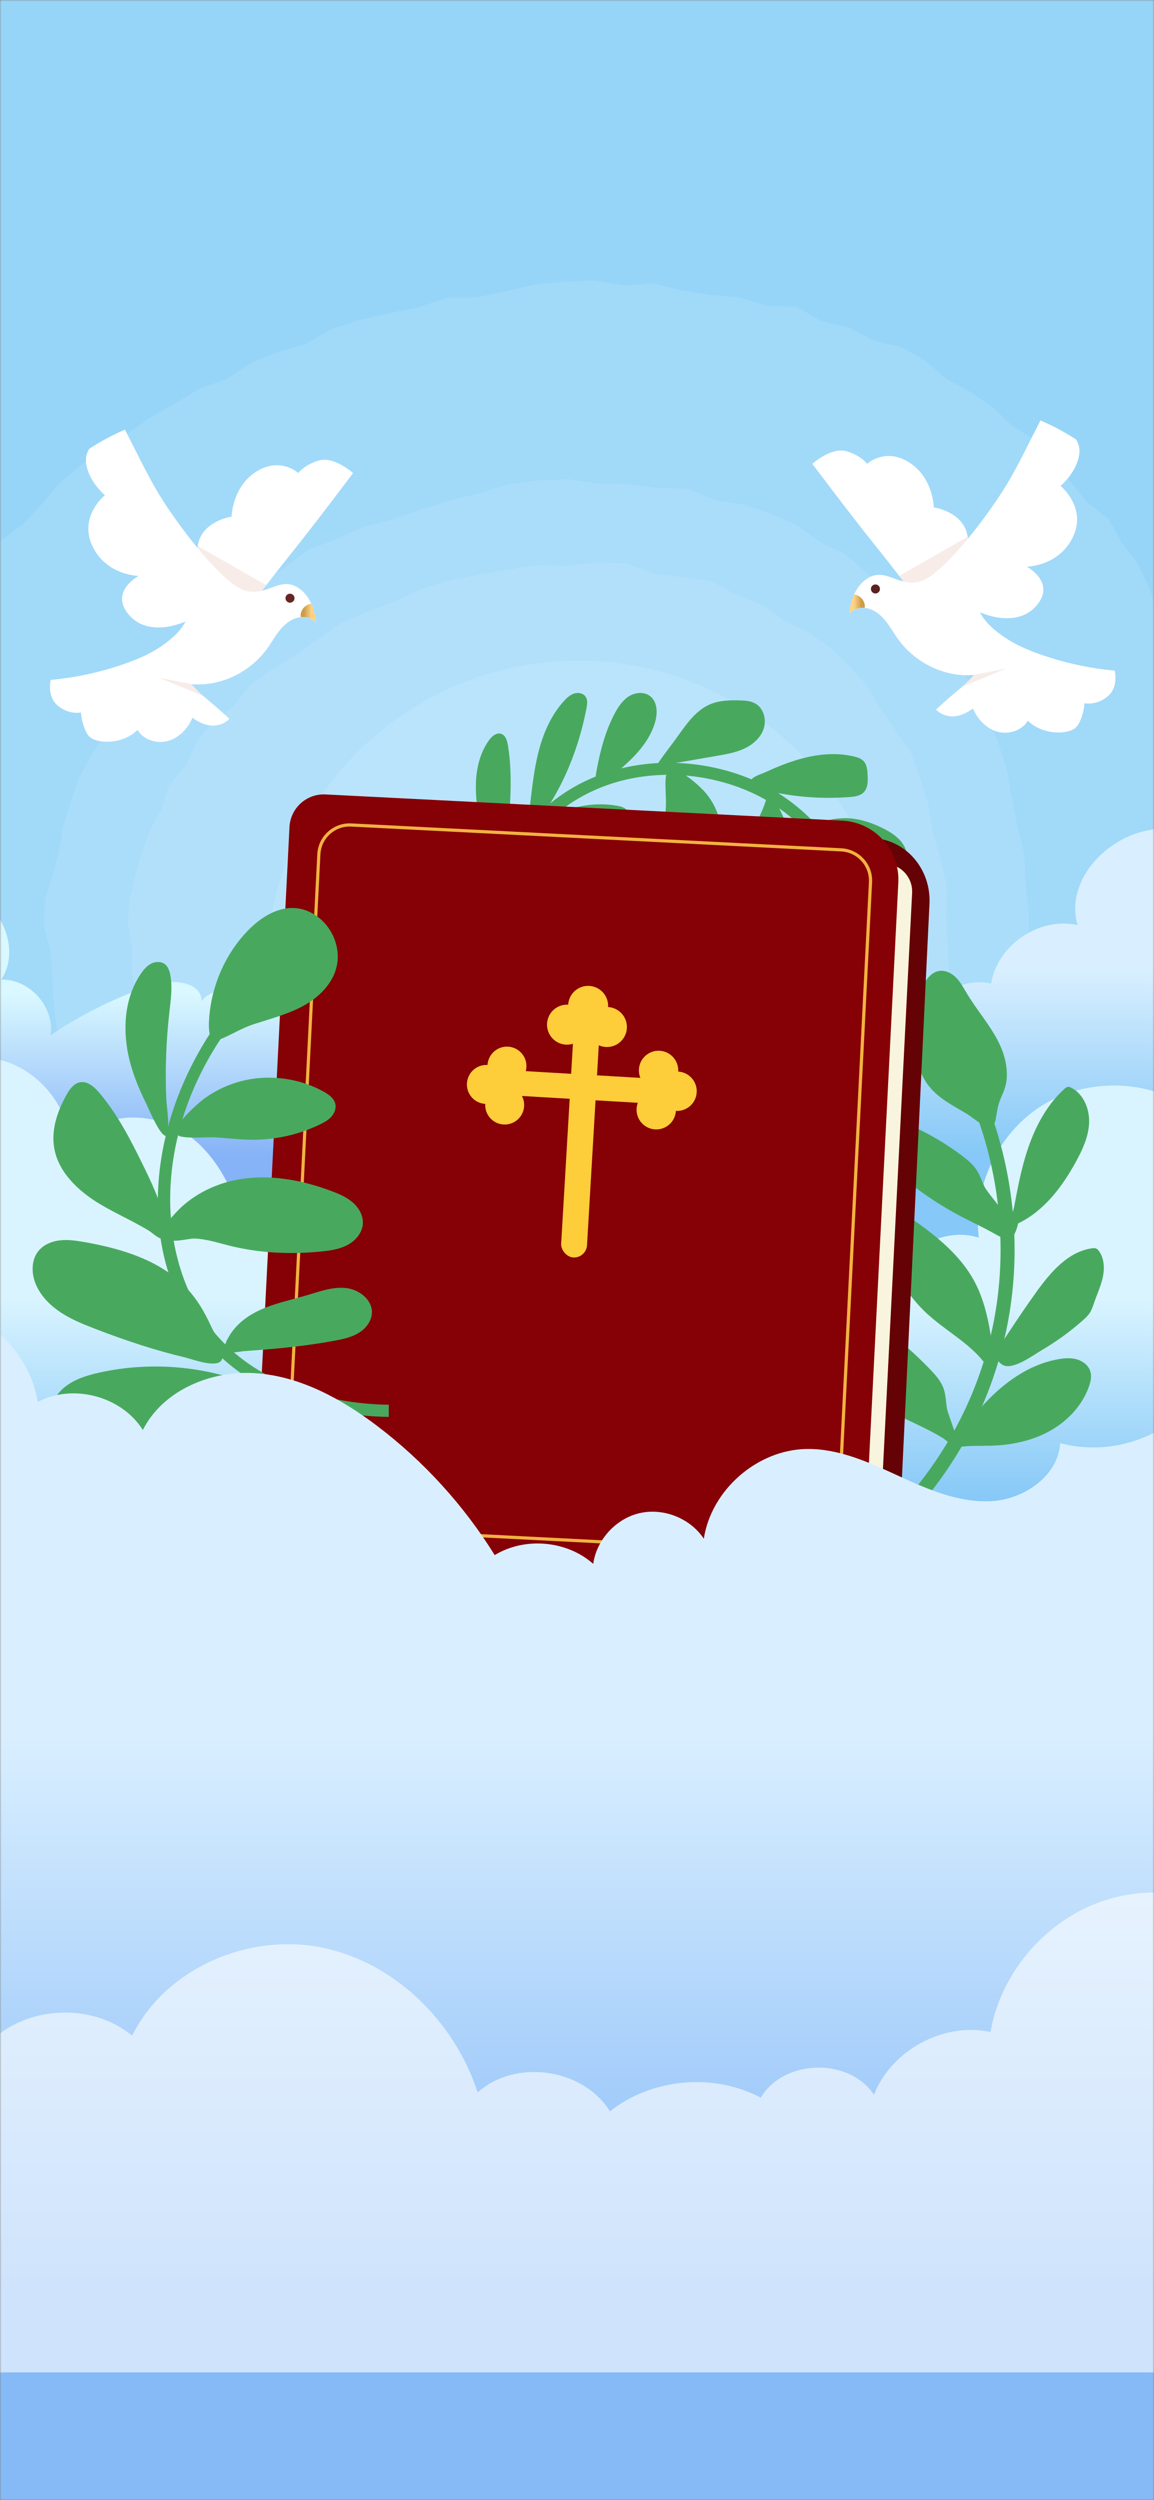 <svg width="375" height="812" viewBox="0 0 375 812" fill="none" xmlns="http://www.w3.org/2000/svg">
  <rect x="0" y="0" width="375" height="812" fill="#808080" stroke="none"/>
  <mask id="mask0_564_3230" style="mask-type:alpha" maskUnits="userSpaceOnUse" x="0" y="0" width="375" height="812">
    <rect width="375" height="812" fill="#D9D9D9"/>
  </mask>
  <g mask="url(#mask0_564_3230)">
    <path d="M394.562 0H-18.55V893.791H394.562V0Z" fill="#97D5F8"/>
    <g opacity="0.1">
      <path d="M-47.795 316.523C-47.766 319.187 -47.728 321.851 -47.699 324.515C-47.477 327.189 -47.245 329.853 -47.023 332.526C-46 335.103 -44.977 337.68 -43.954 340.267C-43.558 342.931 -43.162 345.595 -42.767 348.269C-42.207 350.923 -41.647 353.587 -41.087 356.242C-40.218 358.848 -39.34 361.454 -38.481 364.06C-36.927 366.473 -35.373 368.896 -33.829 371.318C-32.912 373.915 -32.004 376.501 -31.097 379.108C-30.228 381.743 -29.369 384.378 -28.51 387.022C-27.043 389.445 -25.586 391.868 -24.128 394.31C-22.893 396.829 -21.657 399.358 -20.441 401.896C-18.54 404.097 -16.648 406.317 -14.765 408.537C-13.472 411.056 -12.188 413.575 -10.914 416.104C-9.409 418.527 -7.922 420.959 -6.426 423.401C-4.544 425.592 -2.671 427.793 -0.808 429.994C0.948 432.262 2.705 434.54 4.442 436.828C6.324 439.009 8.197 441.2 10.06 443.401C11.672 445.823 13.284 448.256 14.896 450.698C17.26 452.454 19.616 454.211 21.961 455.987C23.795 458.246 25.619 460.514 27.434 462.792C29.586 464.722 31.739 466.662 33.881 468.612C35.957 470.639 38.022 472.676 40.088 474.722C42.105 476.855 44.122 478.998 46.13 481.141C48.649 482.55 51.168 483.978 53.688 485.397C55.917 487.241 58.137 489.094 60.357 490.947C62.51 492.964 64.653 494.982 66.795 497.018C69.334 498.302 71.872 499.595 74.401 500.889C76.708 502.646 79.015 504.422 81.312 506.198C83.735 507.732 86.148 509.267 88.561 510.811C91.022 512.24 93.493 513.678 95.954 515.116C98.522 516.226 101.089 517.336 103.647 518.446C106.157 519.759 108.657 521.072 111.166 522.394C113.724 523.533 116.272 524.682 118.83 525.83C121.484 526.409 124.139 526.988 126.793 527.577C129.351 528.735 131.909 529.884 134.457 531.052C137.063 531.969 139.659 532.886 142.256 533.803C144.901 534.121 147.555 534.44 150.2 534.758C152.825 535.231 155.45 535.704 158.076 536.177C160.701 536.853 163.336 537.529 165.962 538.204C168.587 538.445 171.222 538.696 173.847 538.938C176.482 539.305 179.127 539.662 181.762 540.028C184.33 539.546 186.897 539.063 189.465 538.581C192.138 539.102 194.812 539.623 197.486 540.144C199.976 539.353 202.476 538.561 204.976 537.77C207.62 537.886 210.265 538.001 212.91 538.117C215.371 537.268 217.823 536.419 220.294 535.569C222.794 534.961 225.303 534.353 227.813 533.745C230.351 533.243 232.89 532.741 235.438 532.239C237.996 531.718 240.554 531.187 243.111 530.666C245.524 529.672 247.957 528.687 250.379 527.693C252.918 526.988 255.456 526.274 258.005 525.569C260.398 524.431 262.802 523.292 265.205 522.153C267.396 520.531 269.587 518.91 271.798 517.278C274.191 516.081 276.595 514.894 279.008 513.697C281.363 512.356 283.718 511.014 286.092 509.672C288.341 508.099 290.61 506.526 292.878 504.952C294.924 503.012 296.99 501.082 299.055 499.142C301.188 497.318 303.331 495.503 305.484 493.669C307.549 491.719 309.615 489.76 311.7 487.801C313.958 486.063 316.227 484.316 318.504 482.569C320.667 480.639 322.829 478.699 325.01 476.758C327.037 474.625 329.083 472.492 331.129 470.349C332.828 467.84 334.527 465.33 336.245 462.811C337.876 460.244 339.517 457.676 341.168 455.099C343.195 452.86 345.231 450.611 347.287 448.352C348.918 445.746 350.55 443.121 352.2 440.505C353.831 437.88 355.472 435.245 357.123 432.609C358.561 429.83 359.999 427.05 361.447 424.26C363.184 421.635 364.931 419.01 366.678 416.365C368.088 413.527 369.506 410.689 370.935 407.832C372.383 404.985 373.831 402.128 375.278 399.261C376.533 396.308 377.788 393.345 379.052 390.381C379.921 387.283 380.79 384.185 381.659 381.077C382.46 377.969 383.261 374.87 384.072 371.753C385.172 368.712 386.272 365.672 387.373 362.622C388.666 359.581 389.969 356.531 391.272 353.471C391.34 350.248 391.417 347.024 391.484 343.8C392.353 340.663 393.212 337.526 394.081 334.379C394.911 331.204 395.741 328.028 396.571 324.853C396.311 321.687 396.04 318.521 395.78 315.355C396.06 312.189 396.349 309.023 396.629 305.848C396.735 302.691 396.851 299.535 396.957 296.388C396.803 293.28 396.639 290.163 396.484 287.055C396.436 283.928 396.397 280.8 396.349 277.673C396.726 274.42 397.092 271.177 397.469 267.924C396.349 265.077 395.239 262.239 394.12 259.401C393.811 256.332 393.502 253.272 393.193 250.203C392.778 247.162 392.353 244.122 391.938 241.082C391.147 238.186 390.345 235.29 389.554 232.395C388.512 229.624 387.469 226.854 386.427 224.084C385.867 221.073 385.297 218.051 384.728 215.04C383.203 212.54 381.678 210.04 380.153 207.54C378.85 204.934 377.547 202.338 376.234 199.732C375.336 196.855 374.439 193.979 373.531 191.103C372.257 188.448 370.983 185.794 369.709 183.14C367.962 180.833 366.215 178.516 364.458 176.209C363.03 173.642 361.601 171.074 360.163 168.507C357.837 166.702 355.501 164.907 353.165 163.102C351.38 160.843 349.584 158.575 347.779 156.307C346.052 153.951 344.324 151.587 342.587 149.232C340.598 147.108 338.61 144.975 336.612 142.851C334.054 141.365 331.496 139.869 328.929 138.373C326.815 136.356 324.701 134.338 322.578 132.321C320.165 130.661 317.752 128.991 315.329 127.331C312.742 125.912 310.146 124.493 307.54 123.065C305.281 121.124 303.003 119.175 300.725 117.235C298.138 115.729 295.552 114.233 292.955 112.737C289.934 112.013 286.913 111.289 283.882 110.565C281.208 109.185 278.525 107.804 275.842 106.424C272.85 105.7 269.848 104.976 266.846 104.262C264.182 102.708 261.499 101.154 258.815 99.61C255.582 99.513 252.358 99.417 249.125 99.32C246.171 98.413 243.218 97.506 240.254 96.598C237.108 96.338 233.961 96.077 230.815 95.826C227.726 95.334 224.637 94.842 221.539 94.349C218.469 93.577 215.4 92.815 212.321 92.052C209.097 92.284 205.873 92.515 202.64 92.747C199.484 92.187 196.318 91.637 193.152 91.087C189.928 91.222 186.704 91.357 183.48 91.492C180.256 91.801 177.042 92.11 173.818 92.429C170.633 93.172 167.458 93.905 164.282 94.639C161.116 95.286 157.96 95.932 154.804 96.579C151.551 96.647 148.298 96.714 145.045 96.772C141.966 97.805 138.887 98.838 135.818 99.861C132.662 100.488 129.496 101.116 126.339 101.733C123.203 102.476 120.066 103.21 116.929 103.953C113.859 104.909 110.79 105.864 107.73 106.81C104.95 108.432 102.18 110.044 99.41 111.656C96.341 112.573 93.281 113.48 90.221 114.387C87.287 115.594 84.362 116.781 81.428 117.978C78.812 119.696 76.197 121.404 73.59 123.103C70.598 124.194 67.606 125.285 64.614 126.366C61.959 127.958 59.305 129.541 56.651 131.114C53.987 132.668 51.313 134.222 48.649 135.767C46.159 137.514 43.669 139.261 41.178 140.989C38.678 142.707 36.179 144.425 33.679 146.133C31.15 147.822 28.621 149.511 26.092 151.181C23.834 153.121 21.584 155.052 19.336 156.982C17.444 159.202 15.562 161.413 13.67 163.613C11.72 165.746 9.78 167.86 7.83 169.984C5.417 171.769 3.014 173.555 0.601 175.331C-1.204 177.532 -3.009 179.732 -4.814 181.933C-6.706 184.076 -8.588 186.209 -10.48 188.342C-12.343 190.495 -14.206 192.647 -16.069 194.799C-17.651 197.097 -19.244 199.394 -20.827 201.691C-22.13 204.114 -23.424 206.536 -24.717 208.959C-25.943 211.392 -27.169 213.834 -28.394 216.266C-30.084 218.524 -31.782 220.773 -33.471 223.022C-34.572 225.503 -35.682 227.984 -36.782 230.455C-37.342 233.09 -37.911 235.715 -38.471 238.35C-39.658 240.792 -40.846 243.234 -42.023 245.676C-42.757 248.243 -43.49 250.801 -44.224 253.369C-45.122 255.907 -46.019 258.436 -46.917 260.975C-47.293 263.61 -47.67 266.245 -48.036 268.87C-48.49 271.486 -48.934 274.111 -49.378 276.727C-49.706 279.362 -50.035 281.997 -50.353 284.632C-49.967 287.315 -49.581 289.999 -49.195 292.682C-49.803 295.317 -50.401 297.942 -51 300.578C-50.855 303.242 -50.71 305.915 -50.565 308.579C-49.59 311.243 -48.693 313.888 -47.795 316.523Z" fill="white"/>
    </g>
    <g opacity="0.1">
      <path d="M16.958 316.369C17.064 319.081 17.17 321.793 17.276 324.496C17.614 327.208 17.952 329.93 18.29 332.642C18.859 335.345 19.429 338.047 19.998 340.76C21.069 343.366 22.141 345.982 23.203 348.597C24.67 351.078 26.127 353.568 27.565 356.068C28.164 358.819 28.753 361.579 29.351 364.34C30.944 366.763 32.517 369.195 34.081 371.637C35.471 374.137 36.86 376.646 38.231 379.156C39.804 381.579 41.368 384.001 42.922 386.443C44.379 388.953 45.827 391.472 47.256 394.001C49.157 396.24 51.059 398.48 52.941 400.748C55.045 402.813 57.14 404.889 59.224 406.974C60.749 409.551 62.265 412.137 63.771 414.744C66.193 416.481 68.616 418.238 71.019 420.014C73.037 422.156 75.054 424.318 77.062 426.49C79.108 428.652 81.154 430.834 83.181 433.025C85.633 434.637 88.075 436.258 90.517 437.899C92.66 440.013 94.793 442.146 96.926 444.298C99.513 445.602 102.099 446.914 104.686 448.246C107.147 449.771 109.609 451.296 112.07 452.841C114.628 454.115 117.176 455.408 119.724 456.702C122.099 458.603 124.483 460.514 126.857 462.445C129.502 463.458 132.147 464.472 134.791 465.485C137.504 466.016 140.216 466.556 142.928 467.097C145.515 468.496 148.102 469.906 150.679 471.325C153.362 472 156.055 472.676 158.738 473.361C161.431 473.892 164.124 474.433 166.817 474.963C169.491 474.906 172.174 474.857 174.857 474.799C177.541 475.05 180.214 475.292 182.898 475.543C185.533 475.301 188.158 475.07 190.793 474.828C193.496 475.06 196.208 475.292 198.911 475.523C201.497 475.012 204.094 474.5 206.69 473.989C209.161 473.004 211.632 472.029 214.113 471.045C216.671 470.417 219.228 469.79 221.796 469.153C224.412 468.622 227.037 468.091 229.672 467.56C232.037 466.267 234.411 464.964 236.805 463.661C239.401 462.85 241.998 462.03 244.614 461.219C246.901 459.665 249.208 458.12 251.525 456.566C253.629 454.665 255.752 452.754 257.885 450.843C260.337 449.482 262.798 448.111 265.269 446.741C267.18 444.501 269.111 442.252 271.061 440.003C273.242 438.111 275.433 436.21 277.643 434.299C279.593 432.069 281.562 429.84 283.55 427.591C285.51 425.332 287.498 423.073 289.487 420.795C291.465 418.498 293.463 416.191 295.48 413.865C297.421 411.452 299.38 409.039 301.349 406.607C303.009 403.923 304.689 401.24 306.368 398.538C308.125 395.874 309.891 393.19 311.677 390.497C312.796 387.447 313.926 384.388 315.065 381.318C316.204 378.287 317.352 375.257 318.501 372.216C319.91 369.272 321.319 366.309 322.738 363.336C323.974 360.276 325.219 357.217 326.474 354.138C327.545 350.991 328.616 347.844 329.697 344.688C329.891 341.416 330.074 338.134 330.267 334.862C330.778 331.648 331.29 328.434 331.811 325.21C332.593 321.977 333.375 318.733 334.166 315.481C334.215 312.257 334.263 309.033 334.311 305.809C334.33 302.595 334.35 299.391 334.369 296.176C334.002 293.049 333.645 289.922 333.278 286.804C333.143 283.629 333.008 280.453 332.863 277.287C332.12 274.305 331.367 271.322 330.614 268.34C330.035 265.309 329.456 262.278 328.877 259.257C328.336 256.187 327.786 253.128 327.236 250.058C326.31 247.163 325.373 244.257 324.437 241.362C323.327 238.553 322.207 235.744 321.088 232.935C319.785 230.233 318.491 227.521 317.179 224.818C315.596 222.308 314.013 219.789 312.42 217.28C310.605 214.953 308.781 212.627 306.957 210.291C305.104 207.994 303.25 205.697 301.388 203.4C299.505 201.103 297.623 198.815 295.722 196.518C293.212 194.877 290.693 193.246 288.174 191.605C285.935 189.684 283.676 187.754 281.417 185.833C279.168 183.864 276.91 181.895 274.632 179.926C271.881 178.632 269.12 177.349 266.35 176.055C263.918 174.231 261.466 172.407 259.005 170.592C256.206 169.328 253.387 168.063 250.569 166.799C247.606 165.834 244.633 164.859 241.66 163.903C238.523 163.392 235.376 162.88 232.22 162.368C229.315 161.133 226.4 159.907 223.466 158.681C220.203 158.614 216.931 158.556 213.659 158.488C210.493 158.073 207.308 157.658 204.132 157.243C200.899 157.176 197.656 157.118 194.422 157.06C191.199 156.587 187.955 156.123 184.722 155.66C181.431 155.776 178.149 155.901 174.857 156.017C171.576 156.452 168.304 156.886 165.022 157.311C161.837 158.286 158.651 159.251 155.466 160.216C152.291 161.027 149.115 161.828 145.949 162.629C142.841 163.604 139.733 164.579 136.625 165.544C133.556 166.577 130.486 167.61 127.427 168.633C124.27 169.482 121.124 170.322 117.968 171.152C115.043 172.494 112.118 173.816 109.194 175.129C106.163 176.287 103.142 177.435 100.121 178.584C97.621 180.505 95.111 182.406 92.611 184.298C89.86 185.823 87.11 187.339 84.359 188.844C81.859 190.649 79.368 192.445 76.878 194.23C74.127 195.775 71.367 197.309 68.616 198.834C66.792 201.209 64.977 203.573 63.153 205.919C60.711 207.743 58.269 209.548 55.837 211.363C53.906 213.554 51.976 215.745 50.045 217.926C47.796 219.915 45.547 221.893 43.298 223.872C41.687 226.237 40.084 228.602 38.472 230.957C37.082 233.399 35.683 235.841 34.293 238.283C32.739 240.647 31.185 243.003 29.641 245.358C28.299 247.809 26.967 250.261 25.625 252.703C24.737 255.299 23.849 257.886 22.971 260.483C22.141 263.079 21.311 265.676 20.49 268.262C20.056 270.936 19.631 273.6 19.197 276.274C18.521 278.889 17.855 281.505 17.189 284.121C16.321 286.737 15.461 289.362 14.602 291.978C14.438 294.69 14.274 297.402 14.12 300.114C14.844 302.836 15.558 305.558 16.282 308.29C16.504 310.983 16.726 313.676 16.958 316.369Z" fill="white"/>
    </g>
    <g opacity="0.1">
      <path d="M43.009 316.301C43.453 318.907 43.906 321.513 44.35 324.129C44.688 326.764 45.035 329.389 45.373 332.024C46.339 334.563 47.285 337.111 48.23 339.659C49.109 342.207 49.987 344.765 50.856 347.333C51.599 349.958 52.342 352.584 53.085 355.219C54.601 357.593 56.107 359.967 57.593 362.361C59.234 364.649 60.865 366.946 62.477 369.262C63.973 371.618 65.46 373.982 66.927 376.357C68.278 378.837 69.62 381.328 70.952 383.828C72.699 386.077 74.436 388.345 76.164 390.632C78.181 392.669 80.179 394.725 82.177 396.8C84.059 398.972 85.922 401.163 87.785 403.373C89.966 405.236 92.128 407.118 94.29 409.02C96.433 410.921 98.576 412.842 100.7 414.782C102.833 416.732 104.966 418.711 107.099 420.689C109.444 422.33 111.78 423.981 114.106 425.65C116.616 426.905 119.126 428.16 121.635 429.424C124.039 430.921 126.432 432.436 128.826 433.951C131.316 435.225 133.797 436.499 136.277 437.793C138.768 439.154 141.248 440.524 143.729 441.895C146.393 442.194 149.057 442.503 151.721 442.802C154.269 443.941 156.817 445.08 159.365 446.229C161.981 446.287 164.597 446.354 167.213 446.412C169.799 446.779 172.386 447.136 174.973 447.503C177.569 447.792 180.166 448.082 182.753 448.372C185.291 448.13 187.839 447.899 190.388 447.657C193.003 447.821 195.629 447.976 198.244 448.14C200.677 447.329 203.109 446.518 205.561 445.708C208.09 445.273 210.628 444.829 213.167 444.395C215.705 443.835 218.244 443.285 220.792 442.725C222.983 441.19 225.184 439.656 227.404 438.121C229.807 437.088 232.22 436.046 234.652 435.013C237.017 433.787 239.392 432.552 241.785 431.326C243.909 429.598 246.061 427.87 248.223 426.133C250.385 424.415 252.567 422.687 254.767 420.95C256.601 418.73 258.455 416.5 260.317 414.271C262.258 412.176 264.227 410.062 266.205 407.948C268.377 405.999 270.558 404.039 272.769 402.07C274.255 399.416 275.761 396.761 277.276 394.088C279.187 391.742 281.108 389.387 283.048 387.022C284.824 384.494 286.61 381.945 288.415 379.388C289.351 376.347 290.297 373.297 291.253 370.247C293.087 367.602 294.94 364.948 296.803 362.274C297.913 359.272 299.032 356.261 300.162 353.24C301.059 350.161 301.967 347.072 302.874 343.974C303.192 340.798 303.511 337.623 303.829 334.447C304.872 331.349 305.914 328.241 306.966 325.123C307.43 321.957 307.893 318.782 308.356 315.606C308.202 312.479 308.047 309.351 307.893 306.234C307.739 303.145 307.574 300.056 307.41 296.968C307.459 293.84 307.497 290.703 307.546 287.576C306.889 284.632 306.233 281.688 305.576 278.754C304.746 275.907 303.907 273.069 303.077 270.231C302.604 267.239 302.121 264.247 301.648 261.255C300.76 258.427 299.872 255.608 298.984 252.78C297.99 249.991 296.996 247.201 296.002 244.412C294.351 242.047 292.7 239.682 291.05 237.317C289.419 234.962 287.788 232.597 286.147 230.242C284.66 227.733 283.174 225.223 281.668 222.723C279.776 220.542 277.875 218.361 275.964 216.179C273.859 214.191 271.746 212.193 269.632 210.204C267.228 208.554 264.815 206.903 262.383 205.253C259.748 203.94 257.094 202.618 254.43 201.305C252.026 199.626 249.604 197.946 247.162 196.276C244.382 195.166 241.602 194.066 238.803 192.966C236.158 191.527 233.504 190.08 230.83 188.651C227.722 188.246 224.614 187.85 221.496 187.454C218.437 187.03 215.367 186.605 212.298 186.19C209.373 185.118 206.429 184.047 203.476 182.985C200.31 182.86 197.144 182.734 193.968 182.609C190.774 183.034 187.569 183.449 184.374 183.873C181.208 183.738 178.033 183.613 174.857 183.487C171.701 184.008 168.535 184.52 165.379 185.032C162.232 185.562 159.086 186.084 155.939 186.615C152.792 187.194 149.646 187.763 146.499 188.333C143.449 189.279 140.399 190.215 137.359 191.141C134.492 192.483 131.635 193.815 128.778 195.137C125.843 196.267 122.909 197.377 119.975 198.487C117.079 199.703 114.184 200.909 111.298 202.106C108.788 203.863 106.279 205.6 103.779 207.318C101.327 209.065 98.885 210.803 96.443 212.531C93.876 214.133 91.318 215.725 88.75 217.299C86.27 218.998 83.789 220.696 81.308 222.376C79.581 224.663 77.843 226.941 76.115 229.21C73.703 230.986 71.299 232.752 68.886 234.509C67.226 236.767 65.556 239.026 63.896 241.275C62.718 243.746 61.541 246.217 60.353 248.678C58.529 250.821 56.715 252.964 54.89 255.106C54.099 257.664 53.298 260.222 52.506 262.78C51.194 265.145 49.891 267.5 48.587 269.855C47.709 272.355 46.84 274.855 45.962 277.345C45.238 279.883 44.514 282.422 43.8 284.951C43.211 287.528 42.623 290.095 42.043 292.663C41.889 295.288 41.744 297.923 41.599 300.549C42.082 303.184 42.555 305.828 43.028 308.463C42.989 311.06 42.999 313.676 43.009 316.301Z" fill="white"/>
    </g>
    <g opacity="0.4">
      <path d="M195.907 417.022C251.722 412.593 293.379 363.756 288.95 307.941C284.521 252.125 235.684 210.468 179.869 214.897C124.054 219.326 82.397 268.163 86.825 323.978C91.254 379.794 140.091 421.451 195.907 417.022Z" fill="#C5EAFF"/>
    </g>
    <path d="M146.434 368.767C144.726 355.051 127.024 346.219 115.036 353.091C118.742 345.061 115.798 334.54 108.453 329.617C101.108 324.685 90.259 325.95 84.236 332.426C85.114 323.459 70.954 317.948 65.54 325.148C65.318 318.43 55.424 317.89 49.063 320.062C37.539 323.98 26.535 329.434 16.429 336.229C17.848 327.137 9.567 317.822 0.368 318.17C5.262 310.989 2.926 300.526 -3.3 294.474C-9.525 288.422 -18.647 286.192 -27.334 286.298C-24.013 280.623 -24.67 272.892 -28.897 267.843C-33.125 262.805 -40.615 260.807 -46.792 263.075C-43.829 255.228 -46.001 245.692 -52.082 239.91C-58.163 234.128 -67.786 232.42 -75.479 235.769C-84.976 220.886 -111.221 222.295 -119.068 238.105C-122.861 245.759 -122.514 254.736 -122.079 263.268C-120.767 288.943 -119.454 314.628 -118.141 340.302C-29.998 353.333 52.461 390.619 137.979 415.628C157.187 421.245 179.705 419.73 180.941 395.32C181.375 386.681 177.842 374.683 170.767 369.471C168.567 367.83 145.595 362.049 146.434 368.767Z" fill="url(#paint0_linear_564_3230)"/>
    <path d="M464.966 239.157C449.696 242.66 435.97 257.621 439.436 272.901C430.083 271.308 420.035 277.428 417.149 286.462C405.47 276.491 391.011 267.997 375.712 269.31C360.413 270.623 345.877 285.699 350.153 300.448C337.798 297.649 324.054 306.944 322.065 319.463C308.147 316.326 293.543 330.987 296.738 344.896C281.449 343.4 266.372 356.846 266.131 372.212C259.249 369.422 251.865 366.585 244.597 368.081C237.329 369.577 230.91 377.424 233.777 384.267C227.271 382.163 220.225 380.059 213.72 382.182C207.214 384.306 202.427 392.655 206.403 398.215C199.685 397.394 190.583 398.176 189.29 404.817C187.997 411.448 196.143 415.608 202.716 417.133C280.078 435.018 360.664 416.284 437.833 397.607C461.964 391.767 487.754 384.943 503.864 366.054C517.164 350.456 521.547 328.787 520.108 308.343C517.637 273.026 510.36 228.742 464.966 239.157Z" fill="url(#paint1_linear_564_3230)"/>
    <path d="M-135.515 292.108C-128.151 285.014 -115.786 285.69 -106.993 290.921C-98.2 296.153 -92.187 304.898 -86.54 313.43C-79.301 310.457 -70.315 318.478 -72.448 326.007C-64.282 320.515 -52.642 322.426 -45.036 328.68C-37.43 334.925 -33.366 344.607 -31.6 354.288C-23.618 344.771 -9.593 340.852 2.163 344.857C13.92 348.863 22.636 360.542 23.128 372.955C30.714 360.813 49.584 360.175 61.148 368.631C72.701 377.086 78.126 391.622 80.684 405.714C87.122 397.771 99.901 397.442 108.617 402.79C117.333 408.137 122.593 417.693 125.972 427.345C131.84 421.631 139.436 417.162 147.621 417.046C155.806 416.93 164.358 422.162 166.144 430.154C170.024 419.15 181.356 411.216 193.025 411.342C204.695 411.467 215.853 419.623 219.501 430.714C228.005 419.836 247.695 421.312 254.48 433.329C259.953 421.515 277.53 417.625 287.481 426.032C286.4 410.791 303.504 397.327 318.059 401.96C316.032 385.204 324.555 367.627 338.966 358.843C353.377 350.06 372.903 350.523 386.87 359.992C395.894 345.33 415.392 338.082 431.81 343.265C432.688 327.242 442.283 311.963 456.327 304.203C470.37 296.442 488.41 296.452 502.445 304.232V490.653C486.847 485.528 465.303 482.256 451.906 491.744C445.69 496.146 441.665 502.989 435.961 508.037C419.272 522.824 388.781 516.068 379.91 495.605C369.708 503.336 355.857 506.029 343.502 502.69C342.865 513.24 331.997 520.816 321.457 521.521C310.917 522.226 300.772 517.844 291.168 513.433C281.564 509.022 271.584 504.408 261.025 504.601C244.992 504.9 227.995 508.481 225.563 524.33C221.181 517.708 214.646 523.664 206.905 525.421C199.164 527.177 192.851 534.05 191.761 541.916C183.17 534.31 169.541 533.104 159.744 539.069C149.716 522.901 136.695 508.597 121.532 497.101C109.959 488.327 96.619 481.021 82.131 479.997C67.644 478.974 51.949 485.47 45.405 498.433C38.504 487.459 22.693 483.25 11.246 489.341C8.543 472.353 -6.958 458.28 -24.129 457.238C-41.3 456.195 -58.395 468.27 -63.153 484.804C-70.518 479.949 -80.952 480.316 -87.959 485.673C-101.221 468.222 -128.913 464.052 -146.721 476.832L-135.515 292.108Z" fill="url(#paint2_linear_564_3230)"/>
    <path d="M314.575 176.091L299.817 191.756L295.753 191.003H295.155C295.155 191.003 294.199 189.681 292.191 187.046C290.386 184.681 287.722 181.274 284.161 176.844C276.632 167.51 263.978 150.648 263.978 150.648C263.978 150.648 270.155 145.069 275.126 146.574C280.087 148.08 281.757 150.648 281.757 150.648C281.757 150.648 287.626 145.223 295.463 150.194C303.291 155.155 303.446 164.798 303.446 164.798C303.446 164.798 313.233 166.12 314.459 174.334C314.536 174.903 314.575 175.473 314.575 176.091Z" fill="white"/>
    <path opacity="0.21" d="M314.575 176.09L299.816 191.756L295.753 191.003H295.154C295.154 191.003 294.199 189.681 292.191 187.046L314.449 174.343C314.536 174.903 314.575 175.473 314.575 176.09Z" fill="#D6A392"/>
    <path d="M362.305 222.025C362.044 223.396 361.455 224.679 360.432 225.712C360.287 225.857 360.123 226.011 359.969 226.146C358.801 227.17 357.334 227.913 355.809 228.27C354.679 228.531 353.511 228.588 352.401 228.395C352.334 229.351 352.199 230.287 351.967 231.224C351.745 232.189 351.427 233.125 351.041 234.032C350.925 234.303 350.799 234.573 350.664 234.833C350.384 235.364 350.046 235.857 349.602 236.272C348.956 236.86 348.164 237.227 347.315 237.468C347.054 237.536 346.803 237.604 346.543 237.652C342.247 238.492 337.074 237.179 334.004 234.052C333.377 235.133 332.479 236.001 331.427 236.638C330.887 236.967 330.317 237.237 329.709 237.439C327.933 238.057 325.926 238.154 324.111 237.642C320.482 236.619 317.644 233.588 316.167 230.104C314.42 231.407 312.403 232.411 310.25 232.633C308.079 232.835 305.617 232.054 304.179 230.432C305.318 229.399 306.476 228.366 307.625 227.334C309.276 225.857 310.974 224.506 312.596 223.077C313.976 221.871 315.299 220.606 316.495 219.197C308.204 219.95 299.749 216.407 294.073 210.298C293.514 209.699 292.983 209.081 292.471 208.425C292.288 208.184 292.104 207.942 291.921 207.701C291.882 207.643 291.834 207.595 291.805 207.537C291.574 207.219 291.352 206.881 291.13 206.553C291.052 206.446 290.985 206.331 290.908 206.224C290.695 205.906 290.483 205.568 290.27 205.25C290.193 205.134 290.126 205.008 290.049 204.892C289.865 204.612 289.682 204.333 289.498 204.053C289.421 203.937 289.354 203.821 289.267 203.705C289.083 203.425 288.89 203.155 288.697 202.875C288.61 202.759 288.543 202.643 288.446 202.537C288.301 202.335 288.166 202.151 288.012 201.958C287.954 201.881 287.886 201.804 287.819 201.726C287.732 201.611 287.645 201.504 287.558 201.398C287.375 201.186 287.182 200.974 287.008 200.771C286.825 200.578 286.641 200.394 286.458 200.221C285.338 199.13 284.045 198.242 282.578 197.759C282.066 197.595 281.516 197.489 280.966 197.441C279.151 197.296 277.269 197.846 276.062 199.169C276.062 199.169 276.149 196.167 277.568 193.049C278.447 191.099 279.846 189.101 282.057 187.75C286.178 185.241 289.44 187.837 293.533 188.841C295.145 189.246 296.892 189.391 298.88 188.879C302.722 187.885 308.735 181.978 314.517 174.971C319.275 169.199 323.889 162.693 327.007 157.597C330.79 151.381 334.854 142.839 338.107 136.545C342.132 138.273 345.992 140.348 349.651 142.713C350.461 143.939 350.973 145.503 350.722 147.443C349.94 153.417 344.622 157.828 344.622 157.828C344.622 157.828 353.212 164.73 348.695 174.324C344.178 183.928 333.667 184.044 333.667 184.044C333.667 184.044 343.386 189.237 336.717 196.804C330.173 204.226 318.851 199.043 318.426 198.84C320.221 202.364 323.435 204.95 326.698 207.151C329.97 209.352 333.618 210.925 337.325 212.276C342.614 214.187 348.068 215.655 353.608 216.649C355.365 216.967 357.131 217.238 358.897 217.45C360.007 217.595 361.127 217.71 362.247 217.817C362.507 219.197 362.565 220.654 362.305 222.025Z" fill="white"/>
    <path d="M280.966 197.412C279.151 197.267 277.259 197.817 276.062 199.149C276.062 199.149 276.149 196.147 277.568 193.03C278.958 193.261 280.223 194.236 280.763 195.539C281.014 196.118 281.12 196.784 280.966 197.412Z" fill="url(#paint3_linear_564_3230)"/>
    <path d="M285.946 191.283C285.946 192.093 285.29 192.75 284.479 192.75C283.669 192.75 283.012 192.093 283.012 191.283C283.012 190.472 283.669 189.815 284.479 189.815C285.29 189.815 285.946 190.472 285.946 191.283Z" fill="url(#paint4_linear_564_3230)"/>
    <path opacity="0.21" d="M327.007 217.141L312.596 223.058C313.976 221.851 315.308 220.587 316.496 219.178L327.007 217.141Z" fill="#D6A392"/>
    <path d="M64.135 179.091L78.893 194.757L82.957 194.004H83.555C83.555 194.004 84.51 192.681 86.518 190.046C88.323 187.682 90.987 184.274 94.549 179.844C102.077 170.51 114.731 153.648 114.731 153.648C114.731 153.648 108.554 148.069 103.583 149.575C98.622 151.081 96.952 153.648 96.952 153.648C96.952 153.648 91.084 148.224 83.246 153.194C75.418 158.156 75.264 167.798 75.264 167.798C75.264 167.798 65.476 169.12 64.251 177.334C64.183 177.904 64.135 178.473 64.135 179.091Z" fill="white"/>
    <path opacity="0.21" d="M64.135 179.091L78.893 194.756L82.957 194.003H83.555C83.555 194.003 84.51 192.681 86.518 190.046L64.26 177.344C64.183 177.904 64.135 178.473 64.135 179.091Z" fill="#D6A392"/>
    <path d="M16.405 225.025C16.666 226.396 17.254 227.68 18.277 228.713C18.422 228.857 18.586 229.012 18.741 229.147C19.909 230.17 21.376 230.913 22.901 231.27C24.03 231.531 25.198 231.589 26.308 231.396C26.376 232.351 26.511 233.288 26.742 234.224C26.964 235.189 27.283 236.125 27.669 237.033C27.785 237.303 27.91 237.573 28.045 237.834C28.325 238.365 28.663 238.857 29.107 239.272C29.754 239.861 30.545 240.228 31.395 240.469C31.655 240.536 31.906 240.604 32.167 240.652C36.462 241.492 41.636 240.179 44.705 237.052C45.332 238.133 46.23 239.002 47.282 239.639C47.823 239.967 48.392 240.237 49 240.44C50.776 241.058 52.784 241.154 54.599 240.643C58.228 239.62 61.066 236.589 62.542 233.104C64.289 234.407 66.307 235.411 68.459 235.633C70.631 235.836 73.092 235.054 74.53 233.433C73.391 232.4 72.233 231.367 71.084 230.334C69.434 228.857 67.735 227.506 66.114 226.078C64.733 224.871 63.411 223.607 62.214 222.197C70.505 222.95 78.961 219.408 84.636 213.298C85.196 212.7 85.727 212.082 86.238 211.426C86.422 211.184 86.605 210.943 86.788 210.702C86.827 210.644 86.875 210.595 86.904 210.538C87.136 210.219 87.358 209.881 87.58 209.553C87.657 209.447 87.725 209.331 87.802 209.225C88.014 208.906 88.227 208.569 88.439 208.25C88.516 208.134 88.584 208.009 88.661 207.893C88.844 207.613 89.028 207.333 89.211 207.053C89.288 206.937 89.356 206.821 89.443 206.706C89.626 206.426 89.819 206.155 90.012 205.876C90.099 205.76 90.167 205.644 90.263 205.538C90.408 205.335 90.543 205.152 90.698 204.959C90.755 204.881 90.823 204.804 90.891 204.727C90.978 204.611 91.064 204.505 91.151 204.399C91.335 204.186 91.528 203.974 91.701 203.771C91.885 203.578 92.068 203.395 92.252 203.221C93.371 202.131 94.665 201.243 96.132 200.76C96.643 200.596 97.194 200.49 97.744 200.441C99.558 200.297 101.44 200.847 102.647 202.169C102.647 202.169 102.56 199.167 101.141 196.05C100.263 194.1 98.863 192.102 96.653 190.751C92.531 188.241 89.269 190.838 85.177 191.841C83.565 192.247 81.818 192.392 79.829 191.88C75.988 190.886 69.974 184.979 64.193 177.971C59.434 172.199 54.821 165.694 51.703 160.597C47.919 154.381 43.856 145.839 40.603 139.546C36.578 141.274 32.717 143.349 29.059 145.714C28.248 146.939 27.737 148.503 27.988 150.443C28.769 156.418 34.088 160.829 34.088 160.829C34.088 160.829 25.497 167.73 30.015 177.324C34.532 186.928 45.043 187.044 45.043 187.044C45.043 187.044 35.323 192.237 41.993 199.804C48.537 207.227 59.859 202.044 60.284 201.841C58.488 205.364 55.274 207.951 52.012 210.151C48.74 212.352 45.091 213.925 41.385 215.277C36.095 217.188 30.642 218.655 25.102 219.649C23.345 219.968 21.578 220.238 19.812 220.45C18.702 220.595 17.582 220.711 16.463 220.817C16.212 222.197 16.154 223.655 16.405 225.025Z" fill="white"/>
    <path d="M97.753 200.412C99.568 200.268 101.46 200.818 102.656 202.15C102.656 202.15 102.57 199.148 101.151 196.03C99.761 196.262 98.496 197.237 97.956 198.54C97.705 199.119 97.599 199.785 97.753 200.412Z" fill="url(#paint5_linear_564_3230)"/>
    <path d="M92.773 194.283C92.773 195.094 93.429 195.75 94.24 195.75C95.051 195.75 95.707 195.094 95.707 194.283C95.707 193.472 95.051 192.816 94.24 192.816C93.429 192.816 92.773 193.472 92.773 194.283Z" fill="url(#paint6_linear_564_3230)"/>
    <path opacity="0.21" d="M51.703 220.141L66.114 226.058C64.733 224.851 63.401 223.587 62.214 222.178L51.703 220.141Z" fill="#D6A392"/>
    <path d="M317.388 362.27C322.532 376.179 329.839 404.44 321.027 437.47C310.573 476.629 283.46 499.215 272.283 507.11L274.909 510.836C289.3 500.672 314.984 477.787 325.428 438.648C334.569 404.402 326.992 375.107 321.664 360.697L317.388 362.27Z" fill="#48A95E"/>
    <path d="M321.5 469.545C328.189 469.429 334.955 468.106 340.843 464.921C346.73 461.736 351.682 456.572 353.883 450.26C354.414 448.725 354.79 447.036 354.336 445.472C353.777 443.542 352.02 442.133 350.099 441.544C348.178 440.955 346.113 441.08 344.134 441.409C336.277 442.712 329.183 447.045 323.343 452.46C318.604 456.852 314.598 461.958 310.747 467.132C308.45 470.22 309.512 470.143 312.803 469.815C315.699 469.525 318.585 469.593 321.5 469.545Z" fill="#48A95E"/>
    <path d="M351.856 428.841C352.715 428.079 353.564 427.297 354.172 426.332C354.819 425.309 355.176 424.121 355.581 422.973C356.527 420.241 357.773 417.597 358.371 414.778C358.969 411.95 358.834 408.813 357.203 406.429C356.942 406.043 356.624 405.667 356.19 405.493C355.755 405.309 355.263 405.358 354.8 405.425C347.068 406.545 341.431 413.147 336.856 419.488C333.507 424.141 330.312 428.899 327.156 433.696C325.573 436.109 321.77 440.945 325.795 443.281C329.038 445.163 335.65 440.183 338.439 438.561C343.207 435.762 347.715 432.509 351.856 428.841Z" fill="#48A95E"/>
    <path d="M277.611 450.279C275.449 448.078 273.586 445.463 272.833 442.471C272.08 439.478 272.592 436.052 274.667 433.764C277.158 431.013 281.414 430.425 284.985 431.448C288.557 432.471 291.587 434.826 294.396 437.258C297.205 439.7 299.898 442.278 302.465 444.97C304.116 446.708 305.738 448.551 306.568 450.8C307.34 452.885 307.359 455.163 307.697 457.364C307.967 459.101 312.349 470.018 311.355 470.307C310.467 470.558 307.301 467.614 306.404 467.064C304.444 465.858 302.408 464.796 300.361 463.773C292.485 459.854 283.904 456.679 277.611 450.279Z" fill="#48A95E"/>
    <path d="M313.247 436.061C308.942 432.606 304.241 429.613 300.293 425.752C297.224 422.751 294.666 419.266 292.311 415.676C289.271 411.052 286.481 406.091 285.603 400.618C285.14 397.713 285.275 394.576 286.809 392.066C287.089 391.613 287.466 391.14 287.987 391.043C288.479 390.947 288.962 391.188 289.406 391.429C291.809 392.752 294.077 394.277 296.326 395.85C304.241 401.381 312.05 407.626 316.625 416.129C320.804 423.899 321.934 432.885 322.995 441.65C323.092 442.441 323.796 445.443 322.822 445.858C321.808 446.283 320.679 443.628 320.167 442.953C318.218 440.337 315.785 438.098 313.247 436.061Z" fill="#48A95E"/>
    <path d="M313.025 395.455C307.948 392.829 303.083 389.808 298.47 386.439C295.381 384.181 292.35 381.71 290.333 378.457C287.968 374.644 287.167 369.886 288.18 365.504C288.373 364.664 288.731 363.728 289.551 363.438C290.149 363.226 290.806 363.448 291.395 363.67C298.991 366.537 306.172 370.494 312.649 375.388C314.434 376.729 316.191 378.187 317.398 380.059C318.459 381.7 319.048 383.602 319.897 385.368C321.278 388.264 331.847 399.093 329.106 401.574C327.233 403.273 324.125 401.217 322.513 400.319C319.415 398.582 316.181 397.086 313.025 395.455Z" fill="#48A95E"/>
    <path d="M301.954 352.879C298.894 349.066 297.62 344.144 296.722 339.337C296.201 336.557 295.786 333.729 296.124 330.92C296.491 327.803 297.775 324.878 299.039 322.002C300.313 319.106 302.079 315.815 305.216 315.342C307.253 315.033 309.299 316.095 310.737 317.571C312.176 319.048 313.141 320.911 314.203 322.677C317.504 328.198 321.886 333.063 324.685 338.854C326.47 342.542 327.532 346.779 327.088 350.881C326.857 352.985 326.084 354.665 325.254 356.576C324.25 358.892 323.99 361.074 323.546 363.554C322.561 369.017 317.002 363.458 314.154 361.74C309.859 359.153 305.158 356.865 301.954 352.879Z" fill="#48A95E"/>
    <path d="M333.063 376.121C335.505 367.753 339.394 359.548 345.842 353.68C346.18 353.371 346.566 353.052 347.02 352.994C347.435 352.946 347.85 353.12 348.226 353.323C352.174 355.427 354.095 360.234 353.911 364.703C353.728 369.171 351.788 373.37 349.635 377.299C345.157 385.474 339.23 393.341 330.823 397.356C330.447 399.325 329.462 402.018 327.735 403.128C326.876 400.058 329.076 394.518 329.646 391.429C330.611 386.294 331.596 381.15 333.063 376.121Z" fill="#48A95E"/>
    <path d="M158.503 322.154C157.818 318.67 152.413 287.426 174.062 265.264C196.233 242.553 230.943 244.194 252.351 257.263C266.646 265.998 274.204 278.864 278.026 288.121L274.377 289.627C270.777 280.911 263.673 268.807 250.285 260.622C230.19 248.344 197.633 246.761 176.881 268.006C156.64 288.729 161.727 318.1 162.374 321.382L158.503 322.154Z" fill="#48A95E"/>
    <path d="M158.098 278.565C157.026 275.303 156.495 271.886 155.965 268.498C155.221 263.72 154.468 258.904 154.662 254.068C154.855 249.232 156.071 244.329 158.908 240.41C159.845 239.126 161.322 237.843 162.837 238.325C164.285 238.779 164.796 240.516 165.047 242.012C166.63 251.655 165.8 261.51 164.96 271.239C164.555 275.949 164.613 280.978 163.725 285.621C163.194 288.391 161.466 285.37 160.646 284.086C159.555 282.378 158.735 280.495 158.098 278.565Z" fill="#48A95E"/>
    <path d="M172.421 259.888C173.107 254.164 173.792 248.402 175.346 242.852C176.909 237.302 179.39 231.906 183.28 227.65C184.207 226.636 185.259 225.661 186.571 225.246C187.884 224.831 189.506 225.121 190.287 226.25C191.021 227.322 190.828 228.75 190.587 230.024C188.328 241.665 184.091 253.025 177.508 262.938C175.78 265.544 173.908 268.421 171.639 270.592C172.151 267.108 171.997 263.43 172.421 259.888Z" fill="#48A95E"/>
    <path d="M199.727 231.762C200.876 229.6 202.276 227.467 204.341 226.164C206.407 224.86 209.293 224.581 211.233 226.067C213.607 227.882 213.723 231.443 212.941 234.329C211.416 239.918 207.469 244.522 203.164 248.402C200.77 250.564 198.26 252.919 195.616 254.773C192.604 256.886 193.618 251.578 193.907 250.043C195.065 243.75 196.716 237.457 199.727 231.762Z" fill="#48A95E"/>
    <path d="M220.624 238.576C223.414 234.648 226.435 230.517 230.885 228.683C233.829 227.467 237.091 227.389 240.276 227.466C242.081 227.515 243.963 227.621 245.517 228.538C248.172 230.082 249.127 233.711 248.172 236.636C247.226 239.561 244.726 241.771 241.956 243.084C239.176 244.396 236.116 244.937 233.085 245.458C228.529 246.25 223.974 247.031 219.427 247.823C216.368 248.354 214.437 249.348 211.889 250.97C214.379 246.665 217.748 242.649 220.624 238.576Z" fill="#48A95E"/>
    <path d="M259.909 246.53C265.661 244.908 271.829 244.29 277.63 245.719C278.701 245.98 279.811 246.346 280.584 247.138C281.694 248.277 281.848 250.024 281.935 251.616C282.051 253.643 282.07 255.941 280.622 257.369C279.474 258.508 277.736 258.73 276.124 258.856C266.752 259.589 257.274 258.807 248.152 256.558C246.984 256.269 243.789 255.535 243.896 253.856C243.983 252.36 247.332 251.423 248.432 250.921C252.148 249.213 255.951 247.64 259.909 246.53Z" fill="#48A95E"/>
    <path d="M275.169 265.738C279.271 265.844 283.267 267.176 286.944 269.019C289.425 270.255 291.857 271.799 293.402 274.096C294.946 276.394 295.4 279.608 293.884 281.924C293.305 282.803 292.407 283.546 291.355 283.604C290.554 283.652 289.792 283.305 289.058 282.957C283.653 280.409 278.248 277.87 272.842 275.322C270.941 274.425 263.296 271.78 264.995 268.933C266.665 266.162 272.35 265.67 275.169 265.738Z" fill="#48A95E"/>
    <path d="M257.969 300.35C257.699 301.817 257.525 303.342 257.882 304.79C258.239 306.238 259.224 307.609 260.652 308.053C263.027 308.786 265.353 306.798 266.752 304.742C271.028 298.468 271.791 290.621 271.839 283.217C271.858 279.965 271.26 278.575 268.277 280.872C265.662 282.889 263.712 285.949 262.129 288.796C260.131 292.377 258.702 296.296 257.969 300.35Z" fill="#48A95E"/>
    <path d="M240.778 278.903C239.938 283.14 241.579 288.323 245.672 289.704C248.036 290.495 250.739 289.819 252.708 288.294C254.677 286.769 255.951 284.482 256.646 282.088C257.824 277.986 257.36 273.546 256.096 269.463C255.054 266.123 253.49 262.967 251.849 259.888C250.256 256.915 249.571 257.745 248.654 260.631C246.647 266.915 242.052 272.455 240.778 278.903Z" fill="#48A95E"/>
    <path d="M217.507 271.655C218.655 273.913 220.653 275.631 222.748 277.06C224.948 278.565 227.738 279.859 230.199 278.836C232.265 277.977 233.404 275.718 233.886 273.537C235.141 267.784 232.931 261.636 229.041 257.215C226.956 254.85 216.821 245.449 216.3 252.939C216.088 256.037 216.561 259.261 216.358 262.417C216.165 265.525 216.049 268.797 217.507 271.655Z" fill="#48A95E"/>
    <path d="M176.813 267.243C179.323 266.114 182.296 267.224 184.564 268.787C186.832 270.351 188.82 272.397 191.378 273.43C196.002 275.303 201.899 272.948 203.965 268.411C204.795 266.587 204.93 264.164 203.434 262.832C202.652 262.127 201.571 261.877 200.529 261.693C189.564 259.782 177.73 263.884 170.308 272.175L176.813 267.243Z" fill="#48A95E"/>
    <path d="M183.02 287.918C184.767 288.381 186.523 288.912 188.328 288.961C190.133 289.009 192.044 288.507 193.29 287.194C194.979 285.418 195.008 282.445 193.685 280.37C192.363 278.295 189.95 277.098 187.518 276.799C185.076 276.509 182.614 277.031 180.288 277.803C175.365 279.444 169.844 282.455 166.601 286.615C168.165 287.465 172.2 286.287 174.188 286.393C177.18 286.557 180.143 287.146 183.02 287.918Z" fill="#48A95E"/>
    <path d="M271.147 537.373L103.236 528.373C97.076 528.042 92.342 522.495 92.645 515.996L104.237 274.421C104.551 267.912 109.8 262.899 115.95 263.23L283.862 272.23C294.442 272.796 302.575 282.32 302.039 293.489L291.256 518.166C290.73 529.335 281.727 537.939 271.147 537.373Z" fill="#650205"/>
    <path d="M275.121 531.511L86.885 521.97C86.328 521.94 85.893 521.465 85.924 520.908L98.54 271.957C98.57 271.4 99.046 270.965 99.603 270.996L287.839 280.536C292.817 280.789 296.651 285.029 296.398 290.006L284.591 522.972C284.338 527.93 280.099 531.764 275.121 531.511Z" fill="#F9F4DE"/>
    <path d="M83.971 496.384C83.698 496.687 83.293 497.203 82.929 497.901C80.592 502.414 83.657 508.171 88.524 517.023C91.519 522.477 93.259 524.065 94.341 525.006C97.154 527.445 101.717 530.126 102.81 529.053C103.811 528.072 100.796 523.195 94.716 513.492C92.186 509.466 88.504 503.587 83.971 496.384Z" fill="#B76030"/>
    <path d="M264.933 524.004L127.446 517.033C177.244 519.077 227.053 521.131 276.851 523.175C272.885 523.458 268.909 523.731 264.933 524.004Z" fill="#F9F4DE"/>
    <path d="M90.426 509.637C90.871 511.347 91.65 512.399 92.702 513.735C93.41 514.635 93.866 515.677 94.513 516.618C95.403 517.934 95.636 519.573 96.587 520.797C97.528 522.011 98.54 523.65 99.896 524.368C101.656 525.309 102.911 522.476 101.16 521.535C100.634 521.252 100.311 520.23 99.956 519.775C99.39 519.047 99.036 518.612 98.631 517.762C98.064 516.548 97.457 515.596 96.739 514.484C97.032 514.929 96.456 513.725 96.425 513.654C96.172 513.108 95.778 512.561 95.424 512.086C94.958 511.458 94.533 511.155 94.2 510.659C93.785 510.042 93.501 509.192 93.319 508.484C92.813 506.572 89.93 507.725 90.426 509.637Z" fill="white"/>
    <path d="M261.017 517.519L93.066 509C86.905 508.686 82.17 503.445 82.473 497.284L94.068 268.608C94.382 262.446 99.633 257.701 105.784 258.015L273.735 266.534C284.318 267.07 292.452 276.074 291.916 286.657L281.131 499.337C280.604 509.91 271.59 518.055 261.017 517.519Z" fill="#860106"/>
    <rect x="186.927" y="326.259" width="8.417" height="82.031" rx="4.209" transform="rotate(3.371 186.927 326.259)" fill="#FDCD3A"/>
    <rect x="216.902" y="350.598" width="8.124" height="54.688" rx="4.062" transform="rotate(93.371 216.902 350.598)" fill="#FDCD3A"/>
    <circle cx="184.254" cy="332.79" r="6.497" transform="rotate(3.371 184.254 332.79)" fill="#FDCD3A"/>
    <circle cx="191.12" cy="326.687" r="6.497" transform="rotate(3.371 191.12 326.687)" fill="#FDCD3A"/>
    <circle cx="197.223" cy="333.555" r="6.497" transform="rotate(3.371 197.223 333.555)" fill="#FDCD3A"/>
    <circle cx="163.999" cy="358.894" r="6.33" transform="rotate(-86.629 163.999 358.894)" fill="#FDCD3A"/>
    <circle cx="158.052" cy="352.203" r="6.33" transform="rotate(-86.629 158.052 352.203)" fill="#FDCD3A"/>
    <circle cx="164.743" cy="346.255" r="6.33" transform="rotate(-86.629 164.743 346.255)" fill="#FDCD3A"/>
    <circle cx="6.396" cy="6.396" r="6.396" transform="matrix(0.059 -0.998 -0.998 -0.059 219.258 367.182)" fill="#FDCD3A"/>
    <circle cx="6.396" cy="6.396" r="6.396" transform="matrix(0.059 -0.998 -0.998 -0.059 226.018 361.172)" fill="#FDCD3A"/>
    <circle cx="6.396" cy="6.396" r="6.396" transform="matrix(0.059 -0.998 -0.998 -0.059 220.01 354.411)" fill="#FDCD3A"/>
    <path d="M101.464 496.464C96.193 495.655 92.267 490.95 92.55 485.507L103.103 277.42C103.396 271.613 108.354 267.131 114.161 267.424L273.401 275.498C279.249 275.822 283.69 280.759 283.397 286.556L272.844 494.643C272.551 500.451 267.593 504.933 261.786 504.639L102.546 496.566C102.172 496.555 101.818 496.515 101.464 496.464ZM274.321 276.631C273.998 276.581 273.674 276.55 273.34 276.53L114.101 268.456C111.561 268.325 109.133 269.195 107.251 270.895C105.359 272.594 104.256 274.931 104.125 277.471L93.572 485.558C93.309 490.788 97.295 495.271 102.587 495.534L261.826 503.607L261.796 504.123L261.826 503.607C264.366 503.739 266.794 502.869 268.676 501.169C270.568 499.469 271.671 497.132 271.802 494.593L282.355 286.506C282.486 283.966 281.616 281.538 279.916 279.646C278.429 278.007 276.476 276.955 274.321 276.631Z" fill="#F2B340"/>
    <path d="M80.269 302.524C84.535 298.026 90.365 294.252 96.513 294.985C100.21 295.429 103.608 297.514 105.982 300.381C108.994 304.01 110.422 308.991 109.467 313.614C108.289 319.299 103.772 323.807 98.685 326.615C93.598 329.424 87.894 330.853 82.373 332.667C78.56 333.922 75.288 336.017 71.64 337.503C67.953 338.999 67.779 334.733 67.895 331.992C68.194 325.09 70.076 318.266 73.329 312.176C75.201 308.662 77.528 305.4 80.269 302.524Z" fill="#48A95E"/>
    <path d="M76.987 351.527C86.282 348.719 96.706 349.838 105.191 354.558C106.87 355.494 108.617 356.759 108.994 358.651C109.283 360.118 108.636 361.643 107.623 362.743C106.61 363.844 105.268 364.567 103.926 365.214C97.469 368.332 90.326 370.031 83.155 370.156C79.149 370.224 75.163 369.809 71.176 369.471C67.306 369.143 62.808 369.818 59.063 369.181C52.808 368.1 64.632 358.023 66.621 356.624C69.767 354.384 73.281 352.647 76.987 351.527Z" fill="#48A95E"/>
    <path d="M76.852 383.187C87.209 381.189 98 383.158 107.864 386.893C110.296 387.81 112.729 388.872 114.679 390.58C116.628 392.298 118.047 394.779 117.912 397.375C117.758 400.329 115.615 402.887 113.018 404.296C110.422 405.705 107.42 406.149 104.486 406.448C94.534 407.452 84.4 407.008 74.699 404.605C70.964 403.678 67.228 402.433 63.358 402.259C60.983 402.153 54.623 404.296 53.214 401.642C51.959 399.277 55.771 395.329 57.161 393.823C59.584 391.188 62.47 388.997 65.588 387.26C69.091 385.33 72.914 383.949 76.852 383.187Z" fill="#48A95E"/>
    <path d="M83.01 426.187C88.28 423.426 94.216 422.316 99.92 420.618C104.013 419.401 108.192 417.857 112.439 418.33C116.686 418.803 121.01 422.114 120.856 426.38C120.759 429.092 118.877 431.486 116.561 432.905C114.244 434.314 111.532 434.912 108.868 435.405C99.1 437.239 89.187 438.136 79.274 438.831C77.788 438.937 74.574 439.845 73.512 438.464C72.489 437.142 73.84 435.009 74.525 433.86C76.495 430.55 79.612 427.953 83.01 426.187Z" fill="#48A95E"/>
    <path d="M126.329 460.172C117.053 460.124 85.317 458.145 66.244 434.826C41.178 404.151 48.31 352.801 82.479 317.928L85.298 320.689C48.697 358.043 48.417 406.786 69.294 432.326C87.276 454.323 117.507 456.176 126.348 456.224L126.329 460.172Z" fill="#48A95E"/>
    <path d="M63.397 466.437C54.97 469.438 45.965 470.442 37.027 470.925C32.848 471.157 28.543 471.253 24.595 469.873C20.638 468.492 17.057 465.327 16.342 461.195C15.647 457.142 17.877 453.001 21.101 450.443C24.325 447.885 28.388 446.65 32.404 445.762C41.004 443.87 49.903 443.368 58.667 444.208C63.126 444.642 67.547 445.414 71.871 446.543C75.684 447.528 81.272 448.551 84.361 451.012C82.942 454.7 78.377 458.126 75.23 460.356C71.611 462.943 67.586 464.95 63.397 466.437Z" fill="#48A95E"/>
    <path d="M30.83 431.544C27.076 430.096 23.321 428.581 19.943 426.39C16.564 424.199 13.572 421.284 11.864 417.635C10.155 413.987 9.982 409.305 12.559 406.217C14.248 404.19 16.873 403.128 19.489 402.839C22.105 402.539 24.749 402.935 27.346 403.389C39.73 405.541 52.567 409.45 61.022 418.755C64.082 422.114 66.418 426.052 68.31 430.164C69.313 432.345 73.474 439.691 71.948 441.853C70.163 444.381 62.47 441.428 60.202 440.887C55.463 439.768 50.772 438.436 46.139 436.969C40.984 435.318 35.878 433.494 30.83 431.544Z" fill="#48A95E"/>
    <path d="M32.558 391.111C25.579 386.941 18.968 380.831 17.607 372.81C16.603 366.865 18.678 360.803 21.632 355.552C22.626 353.776 23.939 351.913 25.937 351.508C28.417 351.016 30.657 353.004 32.288 354.935C38.687 362.483 43.089 371.478 47.432 380.368C48.706 382.984 57.297 400.821 52.856 402.278C51.824 402.616 49.314 400.28 48.494 399.779C46.737 398.698 44.922 397.713 43.108 396.748C39.575 394.895 35.975 393.157 32.558 391.111Z" fill="#48A95E"/>
    <path d="M42.075 344.269C39.739 334.849 40.299 324.28 45.762 316.259C46.65 314.956 47.693 313.71 49.083 312.986C50.482 312.263 52.297 312.176 53.552 313.122C54.642 313.952 55.106 315.361 55.357 316.712C56.081 320.65 55.501 324.685 55.048 328.662C53.986 338.005 53.639 347.425 54.025 356.817C54.092 358.583 55.54 368.824 54.015 368.94C51.998 369.095 48.31 360.021 47.461 358.332C45.222 353.844 43.291 349.163 42.075 344.269Z" fill="#48A95E"/>
    <path d="M91.233 490.48C92.16 492.13 93.27 493.771 94.949 494.65C97.092 495.769 99.814 495.364 101.841 494.051C106.175 491.252 107.227 485.133 105.876 480.152C104.524 475.172 101.339 470.925 98.656 466.514C96.6 463.116 95.297 459.361 93.357 455.944C90.808 451.456 89.332 456.524 88.424 459.274C86.291 465.761 85.876 472.816 87.218 479.505C87.971 483.347 89.312 487.063 91.233 490.48Z" fill="#48A95E"/>
    <path d="M503.458 407.177V456.654C487.86 451.528 466.317 448.256 452.919 457.744C446.703 462.146 442.678 468.989 436.974 474.037C420.285 488.824 389.794 482.068 380.924 461.605C370.721 469.337 356.871 472.03 344.516 468.69C343.879 479.24 333.01 486.817 322.47 487.521C311.93 488.226 301.786 483.844 292.182 479.433C282.578 475.022 272.598 470.408 262.038 470.601C246.006 470.9 231.142 483.902 228.709 499.751C224.327 493.129 215.659 489.664 207.918 491.421C200.177 493.177 193.865 500.05 192.774 507.916C184.184 500.31 170.555 499.104 160.758 505.069C150.729 488.902 137.709 474.597 122.545 463.101C110.972 454.327 97.633 447.021 83.145 445.998C68.657 444.975 52.962 451.47 46.418 464.433C39.517 453.459 23.707 449.25 12.259 455.341C9.557 438.353 -5.945 424.28 -23.116 423.238C-40.287 422.186 -57.381 434.27 -62.14 450.804C-69.504 445.949 -79.938 446.316 -86.946 451.673C-100.208 434.222 -127.9 430.052 -145.708 442.832L-143.546 407.167H-137.861L-137.841 848.406H516.035L516.016 407.167H503.458V407.177Z" fill="url(#paint7_linear_564_3230)"/>
    <path opacity="0.6" d="M560 558.264C525.127 556.97 491.122 582.635 482.802 616.524C471.557 608.464 453.083 615.134 449.579 628.522C440.786 618.831 422.582 620.81 416.086 632.161C402.313 617.238 379.823 611.032 360.345 616.775C340.867 622.518 325.346 639.94 321.871 659.949C306.631 656.687 289.682 665.808 284.006 680.325C275.889 668.163 254.692 668.713 247.212 681.271C231.875 673.163 211.837 674.978 198.198 685.701C189.482 671.706 167.485 668.569 155.217 679.582C147.727 656.503 128.075 637.141 104.273 632.46C80.471 627.769 53.696 639.409 42.943 661.165C29.835 650.278 8.408 651.349 -3.551 663.492C-7.238 646.851 -19.217 632.257 -34.824 625.385C-50.432 618.512 -69.273 619.526 -84.05 628.049C-88.008 612.374 -101.984 599.72 -117.978 597.345C-131.105 595.386 -144.956 599.778 -157.581 595.685C-167.368 592.519 -174.877 584.739 -183.728 579.489C-192.579 574.238 -205.175 572.105 -212.289 579.547C-214.702 582.066 -214.741 587.809 -211.256 587.548V770.5H553.823L560 558.264Z" fill="white"/>
  </g>
  <defs>
    <linearGradient id="paint0_linear_564_3230" x1="29.326" y1="418.333" x2="29.326" y2="292.711" gradientUnits="userSpaceOnUse">
      <stop offset="0.342" stop-color="#86B3F7"/>
      <stop offset="0.76" stop-color="#D9F8FF"/>
    </linearGradient>
    <linearGradient id="paint1_linear_564_3230" x1="354.77" y1="424.337" x2="354.77" y2="279.904" gradientUnits="userSpaceOnUse">
      <stop offset="0.342" stop-color="#86C8F7"/>
      <stop offset="0.76" stop-color="#D9EFFF"/>
    </linearGradient>
    <linearGradient id="paint2_linear_564_3230" x1="177.857" y1="541.93" x2="177.857" y2="383.961" gradientUnits="userSpaceOnUse">
      <stop offset="0.342" stop-color="#86C8F7"/>
      <stop offset="0.76" stop-color="#D9F4FF"/>
    </linearGradient>
    <linearGradient id="paint3_linear_564_3230" x1="276.063" y1="196.08" x2="281.035" y2="196.08" gradientUnits="userSpaceOnUse">
      <stop offset="0.298" stop-color="#FED285"/>
      <stop offset="0.774" stop-color="#CC9D49"/>
    </linearGradient>
    <linearGradient id="paint4_linear_564_3230" x1="262.31" y1="156.2" x2="332.513" y2="267.31" gradientUnits="userSpaceOnUse">
      <stop offset="0.203" stop-color="#662724"/>
      <stop offset="0.764" stop-color="#2E0C0B"/>
    </linearGradient>
    <linearGradient id="paint5_linear_564_3230" x1="102.652" y1="199.081" x2="97.681" y2="199.081" gradientUnits="userSpaceOnUse">
      <stop offset="0.298" stop-color="#FED285"/>
      <stop offset="0.774" stop-color="#CC9D49"/>
    </linearGradient>
    <linearGradient id="paint6_linear_564_3230" x1="134.62" y1="258.202" x2="204.824" y2="369.312" gradientUnits="userSpaceOnUse">
      <stop offset="0.203" stop-color="#662724"/>
      <stop offset="0.764" stop-color="#2E0C0B"/>
    </linearGradient>
    <linearGradient id="paint7_linear_564_3230" x1="185.152" y1="848.416" x2="185.152" y2="407.179" gradientUnits="userSpaceOnUse">
      <stop offset="0.234" stop-color="#86BAF7"/>
      <stop offset="0.646" stop-color="#D9EFFF"/>
      <stop offset="0.813" stop-color="#D9EFFF"/>
    </linearGradient>
  </defs>
</svg>
